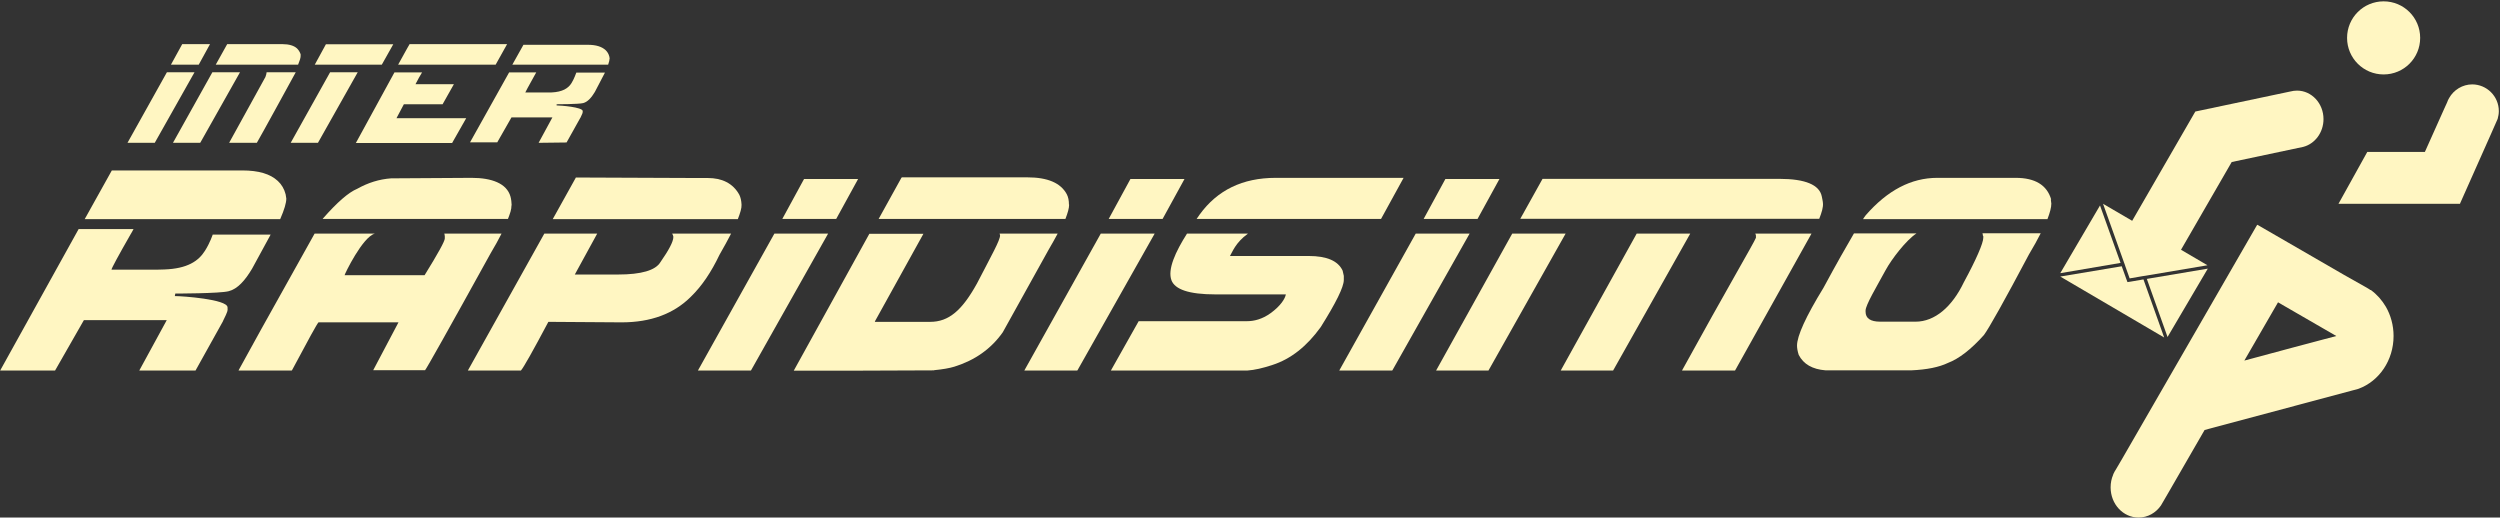 <?xml version="1.0" encoding="UTF-8"?>
<svg xmlns="http://www.w3.org/2000/svg" version="1.1" viewBox="0 0 148.44 30.73">
  <rect x="0" y="0" width="148.44" height="30.73" fill="#333333" stroke="none"/>
  <defs>
    <style>
      .cls-1 {
        fill: #fff6c2;
      }
    </style>
  </defs>
  <!-- Generator: Adobe Illustrator 28.7.1, SVG Export Plug-In . SVG Version: 1.2.0 Build 142)  -->
  <g>
    <g id="Capa_1">
      <g>
        <path class="cls-1" d="M32.56,19.11l4.35.03c1.73,0,3.1-.51,4.11-1.52.65-.63,1.21-1.46,1.7-2.49.27-.47.5-.89.69-1.26h-3.5c.03.06.06.11.07.18v.03c0,.26-.26.76-.77,1.49-.29.48-1.13.73-2.51.73h-2.57l1.33-2.43h-3.14l-4.54,8.13h3.15c.16-.18.7-1.14,1.63-2.89"/>
        <path class="cls-1" d="M34.2,10.53l-1.38,2.48h10.99c.14-.36.23-.65.22-.85-.01-.25-.06-.45-.13-.59-.38-.7-1.05-1-1.87-1h-.64l-7.15-.03h-.03Z"/>
        <polygon class="cls-1" points="44.6 21.98 49.17 13.87 45.98 13.87 41.44 22 44.58 22 44.6 21.98"/>
        <polygon class="cls-1" points="50.95 10.63 47.74 10.63 46.45 13 49.65 13 50.95 10.63"/>
        <polygon class="cls-1" points="63.98 21.98 68.56 13.87 65.36 13.87 60.82 22 63.96 22 63.98 21.98"/>
        <polygon class="cls-1" points="70.33 10.63 67.12 10.63 65.83 13 69.03 13 70.33 10.63"/>
        <polygon class="cls-1" points="82.68 21.98 87.26 13.87 84.06 13.87 79.52 22 82.66 22 82.68 21.98"/>
        <polygon class="cls-1" points="89.03 10.63 85.82 10.63 84.53 13 87.73 13 89.03 10.63"/>
        <path class="cls-1" d="M55.47,21.98c.51-.05.91-.12,1.2-.21,1.22-.38,2.18-1.06,2.87-2.04l2.71-4.88c.21-.36.39-.68.55-.98h-3.45s.03.07.03.11c0,.29-.49,1.15-1.37,2.85-.89,1.61-1.68,2.28-2.78,2.28h-3.28v-.03l2.88-5.2h-3.21l-4.49,8.13h3.16l5.16-.02Z"/>
        <path class="cls-1" d="M63.47,12.15c0-.24-.04-.45-.13-.62-.36-.67-1.14-1-2.34-1h-7.45l-.03.03-1.35,2.44h11.09c.14-.36.22-.64.22-.85"/>
        <path class="cls-1" d="M75.55,21.67c1.09-.35,2.04-1.1,2.87-2.25.91-1.45,1.37-2.38,1.37-2.8v-.24l-.07-.31c-.27-.58-.94-.87-2.01-.87h-4.68c.14-.22.32-.79,1.07-1.33h-3.62c-.68,1.07-1.17,2.13-.92,2.78.21.53,1.02.83,2.61.83h4.18c-.05.26-.31.68-.9,1.11-.51.37-1,.48-1.4.48h-5.6c-.08,0-.45,0-.84,0l-1.65,2.93h8.11c.42-.03.91-.14,1.48-.33"/>
        <path class="cls-1" d="M83.34,10.56h-7.6c-1.96,0-3.46.73-4.51,2.18-.06.09-.12.17-.18.26h10.95l1.34-2.44Z"/>
        <path class="cls-1" d="M108.24,12.08c0-.1-.05-.31-.07-.42-.14-.69-.99-1.04-2.51-1.04h-14.07l-1.32,2.37h17.75c.15-.38.24-.69.22-.92"/>
        <path class="cls-1" d="M107.55,13.87h-3.33s.04.07.04.11v.14c-.15.36-1.73,3.04-4.39,7.88h3.15l4.54-8.13Z"/>
        <polygon class="cls-1" points="92.96 13.87 89.79 13.87 85.27 22 88.38 22 92.96 13.87"/>
        <polygon class="cls-1" points="100.36 13.87 97.18 13.87 92.67 22 95.78 22 100.36 13.87"/>
        <path class="cls-1" d="M117.76,14.02v.1c0,.31-.42,1.29-1.15,2.63-.7,1.47-1.73,2.35-2.87,2.35h-2.1c-.58,0-.87-.2-.87-.59v-.07c0-.33.67-1.44,1.19-2.4.36-.66,1.21-1.77,1.83-2.18h-3.71c-.44.75-1.05,1.82-1.81,3.23-1.05,1.71-1.57,2.86-1.57,3.43,0,.15.03.33.1.55.28.55.81.86,1.6.92h5.08c.93-.04,1.66-.19,2.18-.44.66-.25,1.38-.81,2.14-1.66.31-.42,1.2-2.01,2.67-4.78.28-.47.51-.88.7-1.26h-3.46s.03.09.03.15"/>
        <path class="cls-1" d="M121.79,11.84c-.25-.85-.95-1.28-2.11-1.28h-4.65c-1.55,0-2.96.74-4.25,2.22-.05.06-.1.14-.16.23h10.95c.15-.39.23-.7.23-.92l-.03-.24Z"/>
        <path class="cls-1" d="M17.34,21.98c.96-1.8,1.48-2.75,1.57-2.84h4.75l-1.5,2.84h3.08c.09-.1,1.39-2.41,3.88-6.92.26-.44.48-.83.66-1.19h-3.4s.03.09.03.15v.14c0,.16-.4.89-1.2,2.18h-4.75c0-.06,1.07-2.28,1.8-2.47h-3.58l-3.16,5.66c-.41.75-.86,1.57-1.35,2.45v.02h3.15l.02-.02Z"/>
        <path class="cls-1" d="M30.38,12.19c0-.13-.03-.39-.07-.52-.22-.78-1.11-1.11-2.31-1.11l-4.78.03c-.7.05-1.37.26-2.01.62-.51.21-1.19.8-2.04,1.77,0,0,0,.01-.01.02h11c.13-.34.21-.55.21-.81"/>
        <path class="cls-1" d="M4.98,19.01h4.92l-1.63,2.99h3.34l1.62-2.91s.02-.05.03-.07c.25-.51.27-.56.25-.78-.04-.47-2.66-.66-3.13-.66l.03-.15s2.65,0,3.17-.14c.52-.13.97-.63,1.39-1.34l1.1-2.02h-3.44s-.16.49-.46.96c-.39.62-1.05,1.06-2.41,1.11-.12,0-.24.01-.36.01h-2.78c0-.07.38-.78,1.13-2.09.06-.1.12-.2.18-.32h-3.26L.01,22h3.26l1.71-2.99Z"/>
        <path class="cls-1" d="M16.63,13.01l.02-.03c.23-.53.35-.93.35-1.19l-.04-.25c-.08-.32-.24-.59-.47-.8-.44-.41-1.13-.62-2.1-.62h-7.75l-1.61,2.89h11.6Z"/>
        <path class="cls-1" d="M16.63,13.01s0-.02.01-.03l-.02.03h0Z"/>
        <path class="cls-1" d="M13.62,8.48h1.63c.15-.24,2.31-4.19,2.31-4.19h-1.73c0,.07-.03.16-.07.28l-2.15,3.9Z"/>
        <path class="cls-1" d="M22.67,3.84l.68-1.21h-4s-.66,1.21-.66,1.21c.59,0,1.24,0,1.85,0,1.16,0,2.14,0,2.14,0"/>
        <path class="cls-1" d="M26.85,8.48l.83-1.46h-4.14s.44-.83.44-.83h2.3l.67-1.19h-2.28c.13-.26.29-.54.39-.7h-1.64c-.53.96-1.33,2.43-2.29,4.19h5.73Z"/>
        <path class="cls-1" d="M29.52,8.46l.85-1.49h2.43l-.82,1.51,1.66-.02.81-1.45s.01-.02.02-.03c.12-.25.13-.27.13-.39-.02-.23-1.32-.33-1.55-.33v-.07s1.33,0,1.58-.07c.26-.07.48-.31.69-.66l.6-1.15h-1.7s-.14.4-.29.63c-.19.3-.52.52-1.19.55-.06,0-.12,0-.18,0h-1.37s.19-.38.56-1.03c.03-.05.06-.1.09-.16h-1.61l-2.32,4.15h1.61Z"/>
        <path class="cls-1" d="M36.2,3.49l-.02-.13c-.04-.16-.12-.29-.23-.39-.22-.2-.56-.31-1.04-.31h-3.83l-.66,1.18h5.69c.05-.15.08-.26.08-.35"/>
        <polygon class="cls-1" points="9.2 8.46 11.55 4.29 9.91 4.29 7.57 8.48 9.19 8.48 9.2 8.46"/>
        <polygon class="cls-1" points="12.47 2.62 10.82 2.62 10.15 3.84 11.8 3.84 12.47 2.62"/>
        <path class="cls-1" d="M17.7,3.84h0c.1-.24.15-.41.15-.51v-.11c-.05-.14-.12-.25-.21-.34-.18-.17-.48-.26-.88-.26h-3.27l-.68,1.22h4.89Z"/>
        <polygon class="cls-1" points="19.6 4.29 17.26 8.48 18.88 8.48 18.89 8.46 21.24 4.29 19.6 4.29"/>
        <polygon class="cls-1" points="11.88 8.48 11.9 8.46 14.25 4.29 12.61 4.29 10.27 8.48 11.88 8.48"/>
        <path class="cls-1" d="M30.11,2.62h-5.79s-.25.43-.68,1.22h5.79l.68-1.22Z"/>
        <path class="cls-1" d="M141.53,4.42c1.2,0,2.17-.97,2.17-2.17s-.97-2.17-2.17-2.17-2.17.97-2.17,2.17.97,2.17,2.17,2.17"/>
        <path class="cls-1" d="M140.74,17.22c-.08-.06-.16-.11-.25-.16h0,0s-.06-.04-.09-.05l-1.24-.7-5.12-2.96h0s-.02,0-.02,0l-8.02,13.9-.37.63c-.05.07-.09.15-.13.23h0s0,0,0,0c-.01.02-.02.05-.03.07h0s0,.01,0,.01c-.1.23-.15.48-.15.75,0,.99.74,1.79,1.66,1.79.54,0,1.03-.28,1.33-.72l.46-.79,2.13-3.69,8.75-2.34c.1-.02.21-.05.31-.08l.09-.03h0c1.21-.45,2.07-1.68,2.07-3.13,0-.64-.17-1.24-.46-1.74-.23-.39-.53-.73-.89-.99M136.05,20.66l-2.79.75,2-3.46,1.02.59,2.44,1.41-2.67.71Z"/>
        <path class="cls-1" d="M126.18,15.77l.27.76.75-.13.2-.03,3.67-.62-1.57-.92,3.01-5.21,4.25-.9h0c.69-.18,1.2-.85,1.2-1.65,0-.93-.7-1.69-1.57-1.69-.14,0-.27.02-.39.05l-5.64,1.19h-.01s-3.75,6.49-3.75,6.49l-1.73-1.01,1.24,3.47.07.19Z"/>
        <polygon class="cls-1" points="124.69 12.2 122.33 16.22 125.91 15.61 124.69 12.2"/>
        <polygon class="cls-1" points="128.7 20.01 131.09 15.95 127.47 16.56 128.7 20.01"/>
        <polygon class="cls-1" points="127.27 16.59 126.52 16.72 126.32 16.75 126.25 16.56 125.98 15.81 122.33 16.42 128.5 20.04 127.27 16.59"/>
        <path class="cls-1" d="M146.8,5.01c-.59,0-1.11.33-1.38.81-.05.08-.09.17-.12.26h0s-.16.35-.16.35l-1.16,2.59s0,0,0,0h-3.42s0,0,0,0l-1.71,3.08s0,0,0,0h7.22s0,0,0,0v-.02s0,0,0,0c0,0,0,0,0,0l1.82-4.09.41-.93s0,0,0,0c.04-.15.07-.3.07-.46,0-.88-.71-1.59-1.59-1.59"/>
      </g>
    </g>
  </g>
</svg>
